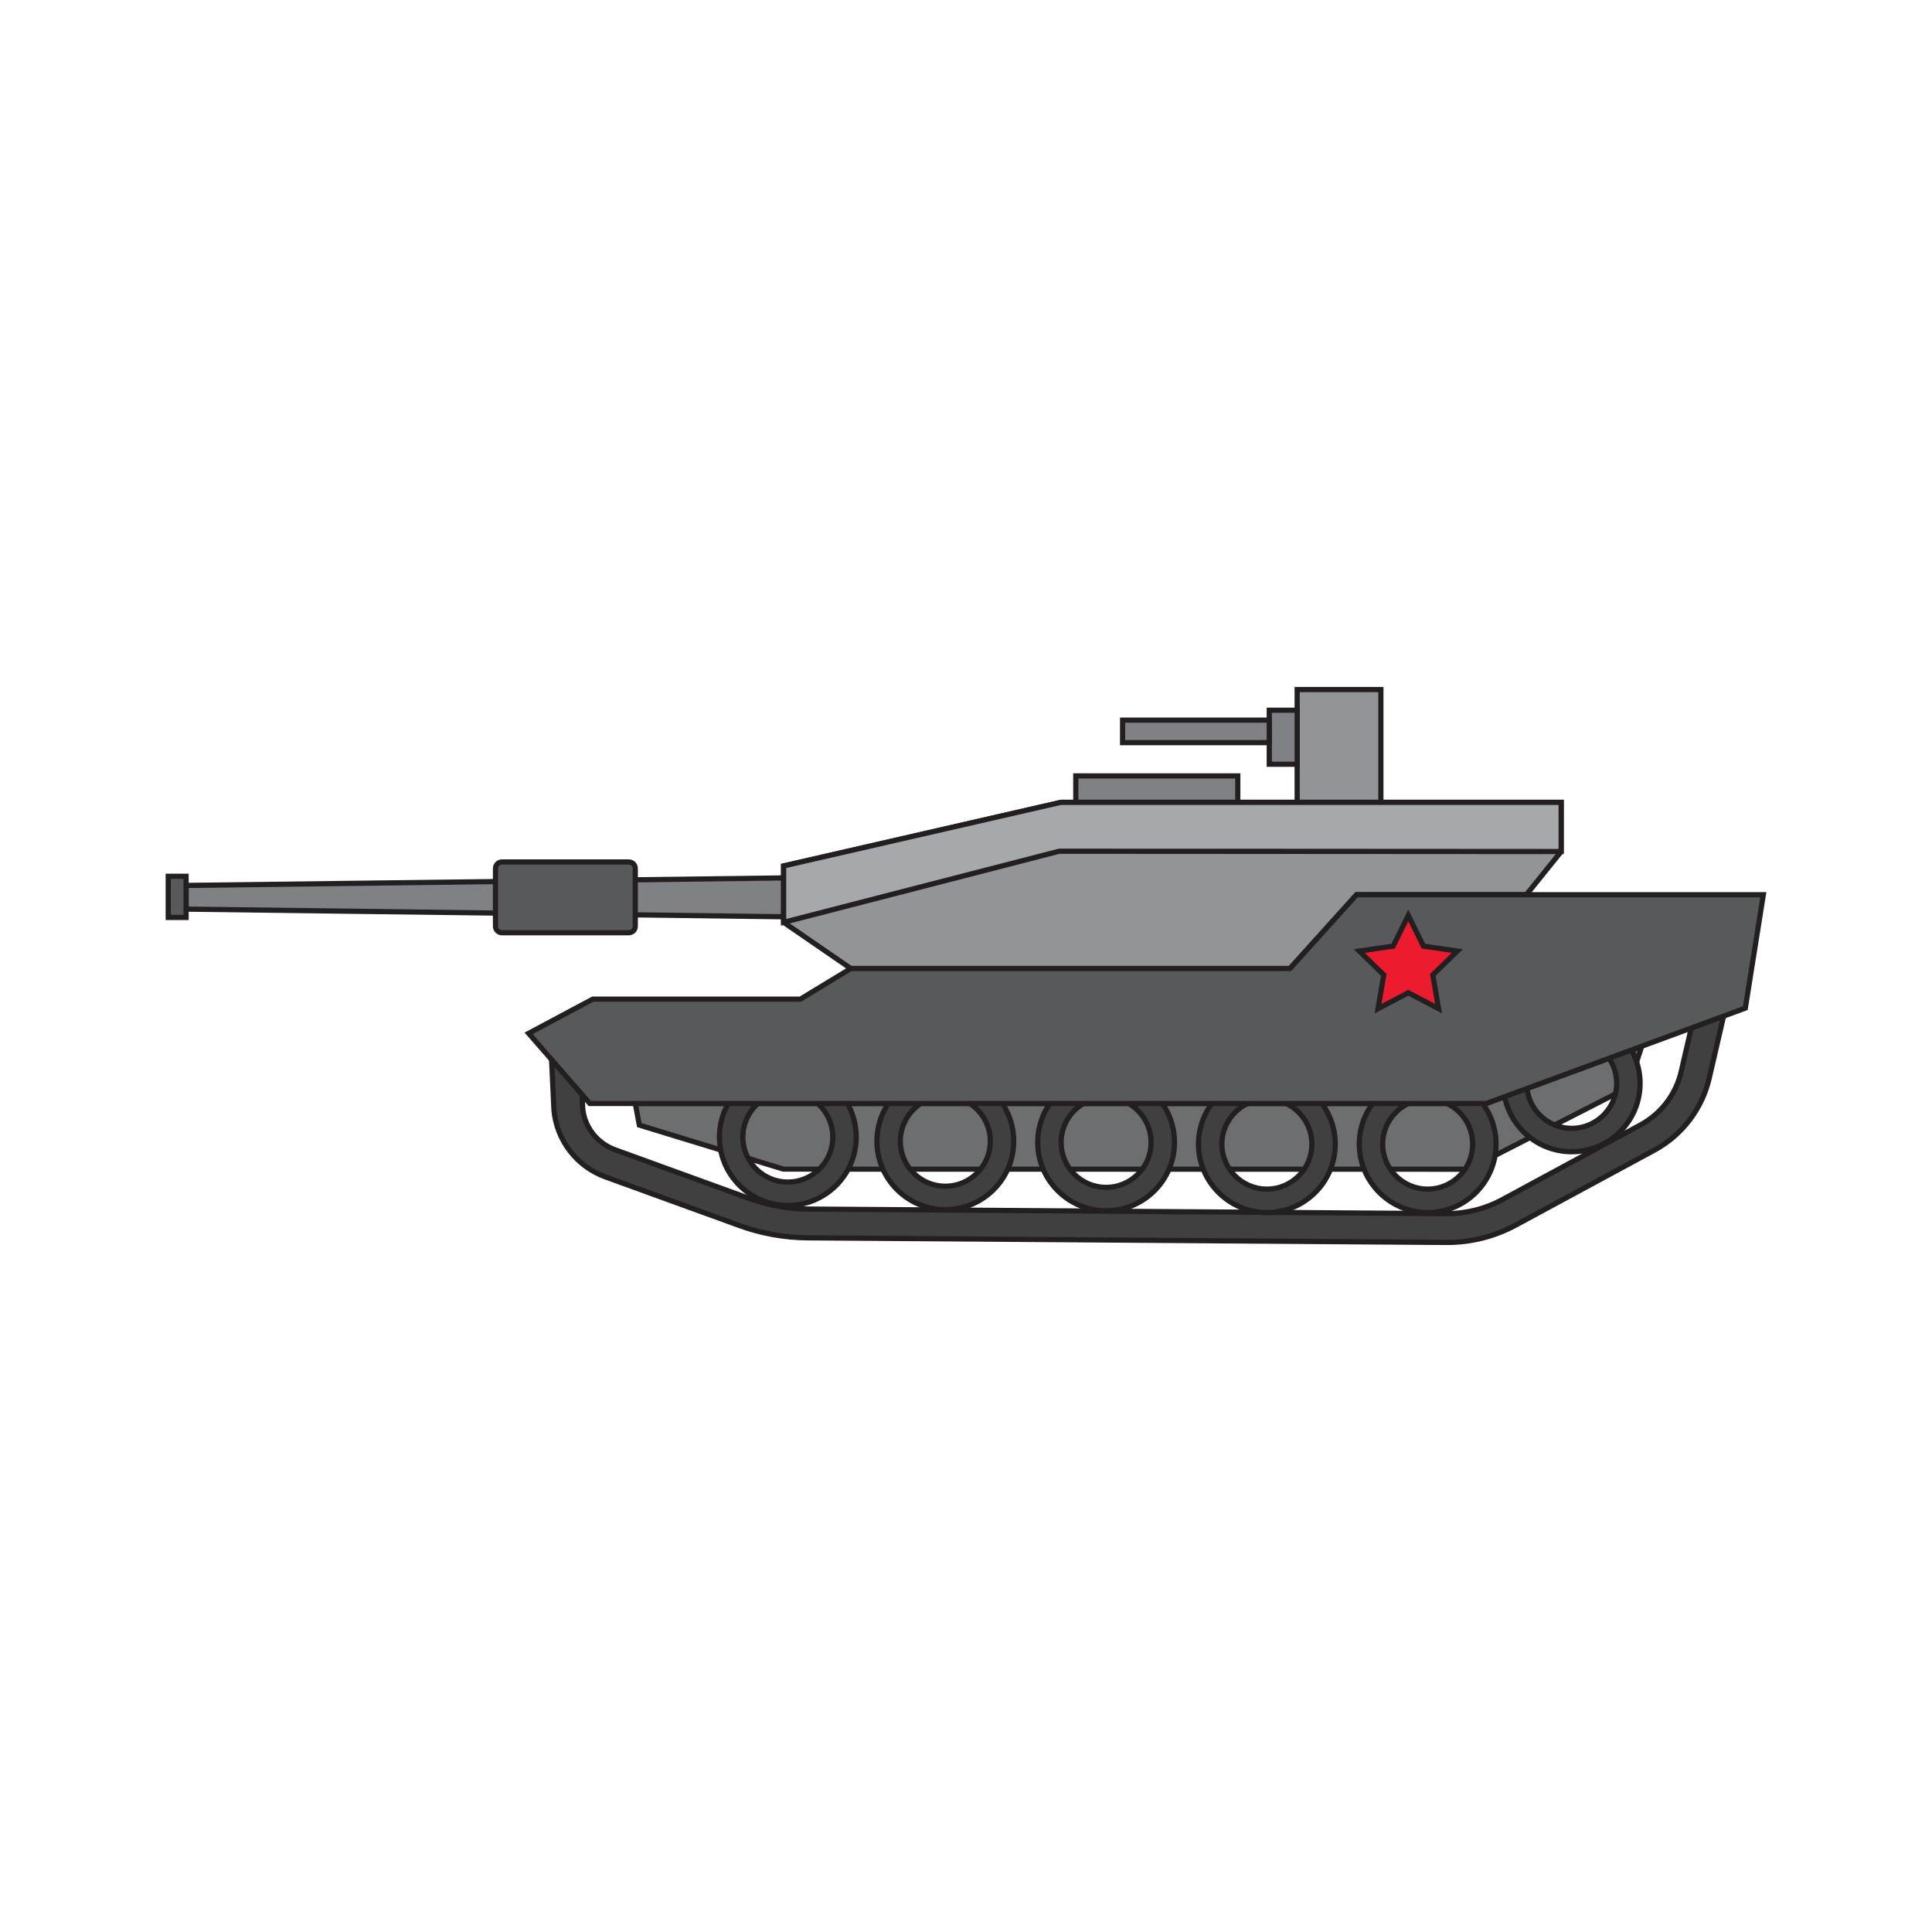 <?xml version="1.0" encoding="utf-8"?>
<!-- Generator: Adobe Illustrator 16.0.0, SVG Export Plug-In . SVG Version: 6.00 Build 0)  -->
<!DOCTYPE svg PUBLIC "-//W3C//DTD SVG 1.1 Tiny//EN" "http://www.w3.org/Graphics/SVG/1.1/DTD/svg11-tiny.dtd">
<svg version="1.1" baseProfile="tiny" id="Layer_1" xmlns="http://www.w3.org/2000/svg" xmlns:xlink="http://www.w3.org/1999/xlink"
	 x="0px" y="0px" width="350px" height="350px" viewBox="0 0 350 350" overflow="scroll" xml:space="preserve">
<g>
	<g>
		<polygon fill="#929497" points="141.96,156.871 141.96,167.088 154.133,175.457 233.69,175.457 245.755,162.088 276.514,162.088 
			282.817,154.263 282.817,145.351 192.173,145.351 		"/>
		<path fill="#231F20" d="M233.9,175.927h-79.914l-12.497-8.592v-10.838l50.684-11.617h91.115v9.549l-6.549,8.13h-30.775
			L233.9,175.927z M154.279,174.986h79.202l12.064-13.369h30.742l6.059-7.521v-8.275h-90.121l-49.795,11.425v9.594L154.279,174.986z
			"/>
	</g>
	<g>
		<rect x="194.89" y="140.568" fill="#808184" width="29.346" height="4.782"/>
		<path fill="#231F20" d="M224.705,145.821h-30.286v-5.723h30.286V145.821z M195.36,144.88h28.404v-3.841H195.36V144.88z"/>
	</g>
	<g>
		<rect x="234.995" y="124.917" fill="#929497" width="15.162" height="20.433"/>
		<path fill="#231F20" d="M250.628,145.821h-16.104v-21.375h16.104V145.821z M235.466,144.88h14.221v-19.492h-14.221V144.88z"/>
	</g>
	<g>
		<rect x="229.941" y="128.667" fill="#808184" width="5.054" height="9.782"/>
		<path fill="#231F20" d="M235.466,138.919h-5.995v-10.723h5.995V138.919z M230.412,137.979h4.112v-8.841h-4.112V137.979z"/>
	</g>
	<g>
		<rect x="203.368" y="130.46" fill="#808184" width="26.573" height="4.076"/>
		<path fill="#231F20" d="M230.412,135.007h-27.515v-5.017h27.515V135.007z M203.838,134.065h25.633v-3.135h-25.633V134.065z"/>
	</g>
	<g>
		<polygon fill="#808184" points="141.96,159.045 33.709,160.404 33.709,164.697 141.96,166.083 		"/>
		<path fill="#231F20" d="M142.431,166.559l-109.192-1.398v-5.222l109.192-1.37V166.559z M34.179,164.232l107.311,1.374v-6.085
			l-107.311,1.347V164.232z"/>
	</g>
	<g>
		<rect x="30.475" y="158.746" fill="#58595B" width="3.234" height="7.458"/>
		<path fill="#231F20" d="M34.179,166.675h-4.174v-8.4h4.174V166.675z M30.945,165.734h2.293v-6.518h-2.293V165.734z"/>
	</g>
	<g>
		<path fill="#58595B" d="M113.911,168.976H90.939c-0.649,0-1.176-0.527-1.176-1.176v-10.472c0-0.65,0.526-1.176,1.176-1.176h22.972
			c0.649,0,1.176,0.526,1.176,1.176V167.8C115.087,168.449,114.561,168.976,113.911,168.976z"/>
		<path fill="#231F20" d="M113.911,169.447H90.939c-0.908,0-1.646-0.739-1.646-1.647v-10.472c0-0.908,0.738-1.647,1.646-1.647
			h22.972c0.907,0,1.646,0.739,1.646,1.647V167.8C115.558,168.708,114.818,169.447,113.911,169.447z M90.939,156.622
			c-0.389,0-0.706,0.317-0.706,0.706V167.8c0,0.389,0.317,0.706,0.706,0.706h22.972c0.389,0,0.705-0.317,0.705-0.706v-10.472
			c0-0.389-0.316-0.706-0.705-0.706H90.939z"/>
	</g>
	<g>
		<path fill="#404041" d="M306.389,186.234l-1.789,7.74c-0.93,4.195-3.631,7.771-7.409,9.814l-25.114,13.578
			c-3.07,1.66-6.581,2.508-10.025,2.498l-115.715-0.838c-3.603-0.025-7.146-0.662-10.534-1.891l-24.367-8.842
			c-3.272-1.188-5.582-4.195-5.878-7.559l-0.114-2.445l-5.52-6.33l0.43,9.125c0.478,5.482,4.13,10.236,9.303,12.113l24.367,8.842
			c3.948,1.432,8.078,2.174,12.275,2.205l115.715,0.836c0.063,0,0.125,0,0.188,0c4.303,0,8.572-1.078,12.357-3.125l25.113-13.58
			c5.11-2.762,8.764-7.6,10.017-13.248l2.555-11.047L306.389,186.234z"/>
		<path fill="#231F20" d="M262.2,225.553h-0.192l-115.713-0.838c-4.253-0.031-8.436-0.781-12.433-2.23l-24.368-8.842
			c-5.344-1.939-9.117-6.852-9.61-12.516l-0.494-10.494l6.516,7.473l0.122,2.609c0.281,3.203,2.467,6.014,5.567,7.139l24.368,8.842
			c3.337,1.209,6.828,1.836,10.376,1.861l115.715,0.838c3.475,0,6.845-0.844,9.799-2.441l25.114-13.578
			c3.657-1.979,6.272-5.441,7.174-9.502l1.847-7.992l6.909-2.543l-2.75,11.896c-1.284,5.787-5.021,10.729-10.251,13.557
			l-25.113,13.58C270.93,224.453,266.58,225.553,262.2,225.553z M100.457,193.289l0.365,7.775c0.461,5.281,3.991,9.877,8.993,11.693
			l24.368,8.842c3.896,1.412,7.973,2.145,12.118,2.176l115.898,0.836c4.224,0,8.42-1.061,12.134-3.068l25.113-13.578
			c4.99-2.699,8.556-7.414,9.781-12.939l2.358-10.203l-4.797,1.768l-1.732,7.492c-0.958,4.322-3.744,8.014-7.644,10.119
			l-25.113,13.58c-3.093,1.672-6.617,2.555-10.192,2.555l-115.775-0.838c-3.656-0.025-7.253-0.672-10.691-1.918l-24.368-8.842
			c-3.442-1.25-5.87-4.375-6.186-7.961l-0.107-2.301L100.457,193.289z"/>
	</g>
	<g>
		<polygon fill="#6D6E70" points="115.087,199.91 115.821,203.824 141.96,211.813 265.971,211.813 294.989,196.977 297.415,189.539 
			269.231,199.91 		"/>
		<path fill="#231F20" d="M266.084,212.283l-124.262-0.021l-26.411-8.072l-0.891-4.748h154.627l29.016-10.68l-2.786,8.545
			L266.084,212.283z M142.03,211.342h123.827l28.745-14.695l2.064-6.332l-27.352,10.066H115.654l0.576,3.076L142.03,211.342z"/>
	</g>
	<g>
		<path fill="#404041" d="M142.721,193.598c-6.843,0-12.391,5.547-12.391,12.391c0,6.842,5.548,12.389,12.391,12.389
			s12.391-5.547,12.391-12.389C155.111,199.145,149.563,193.598,142.721,193.598z M142.721,214.139c-4.502,0-8.151-3.648-8.151-8.15
			c0-4.504,3.649-8.152,8.151-8.152s8.151,3.648,8.151,8.152C150.872,210.49,147.223,214.139,142.721,214.139z"/>
		<path fill="#231F20" d="M142.721,218.848c-7.092,0-12.86-5.77-12.86-12.859c0-7.092,5.769-12.861,12.86-12.861
			s12.86,5.77,12.86,12.861C155.581,213.078,149.813,218.848,142.721,218.848z M142.721,194.068c-6.572,0-11.92,5.348-11.92,11.92
			s5.348,11.918,11.92,11.918s11.92-5.346,11.92-11.918S149.293,194.068,142.721,194.068z M142.721,214.609
			c-4.754,0-8.622-3.869-8.622-8.621c0-4.756,3.868-8.623,8.622-8.623s8.622,3.867,8.622,8.623
			C151.343,210.74,147.475,214.609,142.721,214.609z M142.721,198.307c-4.235,0-7.681,3.445-7.681,7.682
			c0,4.234,3.445,7.68,7.681,7.68s7.681-3.445,7.681-7.68C150.401,201.752,146.956,198.307,142.721,198.307z"/>
	</g>
	<g>
		<path fill="#404041" d="M171.253,194.355c-6.843,0-12.39,5.547-12.39,12.391c0,6.842,5.547,12.389,12.39,12.389
			s12.391-5.547,12.391-12.389C183.644,199.902,178.096,194.355,171.253,194.355z M171.253,214.896c-4.501,0-8.151-3.648-8.151-8.15
			s3.65-8.152,8.151-8.152c4.503,0,8.152,3.65,8.152,8.152S175.756,214.896,171.253,214.896z"/>
		<path fill="#231F20" d="M171.253,219.605c-7.091,0-12.86-5.77-12.86-12.859c0-7.092,5.77-12.861,12.86-12.861
			c7.092,0,12.861,5.77,12.861,12.861C184.114,213.836,178.345,219.605,171.253,219.605z M171.253,194.826
			c-6.572,0-11.919,5.346-11.919,11.92c0,6.572,5.347,11.918,11.919,11.918s11.92-5.346,11.92-11.918
			C183.173,200.172,177.825,194.826,171.253,194.826z M171.253,215.367c-4.754,0-8.622-3.867-8.622-8.621s3.868-8.623,8.622-8.623
			s8.623,3.869,8.623,8.623S176.007,215.367,171.253,215.367z M171.253,199.064c-4.234,0-7.681,3.445-7.681,7.682
			c0,4.234,3.446,7.68,7.681,7.68c4.235,0,7.682-3.445,7.682-7.68C178.935,202.51,175.488,199.064,171.253,199.064z"/>
	</g>
	<g>
		<path fill="#404041" d="M200.38,194.564c-6.843,0-12.39,5.547-12.39,12.391c0,6.842,5.547,12.391,12.39,12.391
			s12.391-5.549,12.391-12.391C212.771,200.111,207.223,194.564,200.38,194.564z M200.38,215.105c-4.502,0-8.151-3.648-8.151-8.15
			s3.649-8.152,8.151-8.152c4.503,0,8.152,3.65,8.152,8.152S204.883,215.105,200.38,215.105z"/>
		<path fill="#231F20" d="M200.38,219.814c-7.092,0-12.86-5.768-12.86-12.859s5.769-12.861,12.86-12.861s12.861,5.77,12.861,12.861
			S207.472,219.814,200.38,219.814z M200.38,195.035c-6.572,0-11.919,5.348-11.919,11.92s5.347,11.918,11.919,11.918
			s11.92-5.346,11.92-11.918S206.952,195.035,200.38,195.035z M200.38,215.576c-4.754,0-8.622-3.867-8.622-8.621
			s3.868-8.623,8.622-8.623s8.622,3.869,8.622,8.623S205.134,215.576,200.38,215.576z M200.38,199.273
			c-4.235,0-7.681,3.445-7.681,7.682c0,4.234,3.445,7.68,7.681,7.68s7.682-3.445,7.682-7.68
			C208.062,202.719,204.615,199.273,200.38,199.273z"/>
	</g>
	<g>
		<path fill="#404041" d="M229.507,194.879c-6.843,0-12.391,5.547-12.391,12.389c0,6.844,5.548,12.391,12.391,12.391
			s12.391-5.547,12.391-12.391C241.897,200.426,236.35,194.879,229.507,194.879z M229.507,215.42c-4.502,0-8.151-3.65-8.151-8.152
			s3.649-8.15,8.151-8.15s8.152,3.648,8.152,8.15S234.009,215.42,229.507,215.42z"/>
		<path fill="#231F20" d="M229.507,220.129c-7.092,0-12.86-5.77-12.86-12.861s5.769-12.861,12.86-12.861s12.861,5.77,12.861,12.861
			S236.599,220.129,229.507,220.129z M229.507,195.348c-6.572,0-11.92,5.348-11.92,11.92c0,6.574,5.348,11.92,11.92,11.92
			s11.92-5.346,11.92-11.92C241.427,200.695,236.079,195.348,229.507,195.348z M229.507,215.891c-4.754,0-8.622-3.869-8.622-8.623
			s3.868-8.621,8.622-8.621s8.622,3.867,8.622,8.621S234.261,215.891,229.507,215.891z M229.507,199.588
			c-4.235,0-7.682,3.445-7.682,7.68c0,4.236,3.446,7.682,7.682,7.682s7.682-3.445,7.682-7.682
			C237.188,203.033,233.742,199.588,229.507,199.588z"/>
	</g>
	<g>
		<path fill="#404041" d="M258.634,194.879c-6.843,0-12.391,5.547-12.391,12.389c0,6.844,5.548,12.391,12.391,12.391
			s12.39-5.547,12.39-12.391C271.023,200.426,265.477,194.879,258.634,194.879z M258.634,215.42c-4.502,0-8.151-3.65-8.151-8.152
			s3.649-8.15,8.151-8.15s8.151,3.648,8.151,8.15S263.136,215.42,258.634,215.42z"/>
		<path fill="#231F20" d="M258.634,220.129c-7.092,0-12.861-5.77-12.861-12.861s5.77-12.861,12.861-12.861s12.86,5.77,12.86,12.861
			S265.726,220.129,258.634,220.129z M258.634,195.348c-6.572,0-11.92,5.348-11.92,11.92c0,6.574,5.348,11.92,11.92,11.92
			s11.92-5.346,11.92-11.92C270.554,200.695,265.206,195.348,258.634,195.348z M258.634,215.891c-4.754,0-8.622-3.869-8.622-8.623
			s3.868-8.621,8.622-8.621s8.622,3.867,8.622,8.621S263.388,215.891,258.634,215.891z M258.634,199.588
			c-4.235,0-7.682,3.445-7.682,7.68c0,4.236,3.446,7.682,7.682,7.682s7.682-3.445,7.682-7.682
			C266.315,203.033,262.869,199.588,258.634,199.588z"/>
	</g>
	<g>
		<path fill="#404041" d="M284.729,183.867c-6.843,0-12.391,5.549-12.391,12.391c0,6.844,5.548,12.391,12.391,12.391
			c6.844,0,12.391-5.547,12.391-12.391C297.119,189.416,291.572,183.867,284.729,183.867z M284.729,204.41
			c-4.502,0-8.151-3.65-8.151-8.152s3.649-8.15,8.151-8.15s8.152,3.648,8.152,8.15S289.23,204.41,284.729,204.41z"/>
		<path fill="#231F20" d="M284.729,209.119c-7.092,0-12.861-5.77-12.861-12.861s5.77-12.861,12.861-12.861
			s12.861,5.77,12.861,12.861S291.82,209.119,284.729,209.119z M284.729,184.338c-6.572,0-11.92,5.348-11.92,11.92
			s5.348,11.92,11.92,11.92s11.92-5.348,11.92-11.92S291.301,184.338,284.729,184.338z M284.729,204.881
			c-4.754,0-8.622-3.867-8.622-8.623c0-4.754,3.868-8.621,8.622-8.621c4.755,0,8.623,3.867,8.623,8.621
			C293.352,201.014,289.483,204.881,284.729,204.881z M284.729,188.578c-4.235,0-7.681,3.445-7.681,7.68
			c0,4.236,3.445,7.682,7.681,7.682s7.682-3.445,7.682-7.682C292.41,192.023,288.964,188.578,284.729,188.578z"/>
	</g>
	<g>
		<polygon fill="#A6A8AB" points="141.96,167.088 191.874,154.208 282.817,154.263 282.817,145.351 192.173,145.351 141.96,156.871 
					"/>
		<path fill="#231F20" d="M141.489,167.695v-11.199l50.684-11.617h91.115v9.854l-91.355-0.055L141.489,167.695z M142.431,157.247
			v9.233l49.384-12.742h0.06l90.473,0.054v-7.971h-90.121L142.431,157.247z"/>
	</g>
	<g>
		<polygon fill="#58595B" points="107.397,181 95.769,187.195 106.854,199.91 269.231,199.91 316.185,182.631 319.444,162.088 
			245.755,162.088 233.69,175.457 154.133,175.457 145.003,181 		"/>
		<path fill="#231F20" d="M269.315,200.381H106.64l-11.615-13.322l12.256-6.529h37.591l9.13-5.543h79.48l12.064-13.369h74.449
			l-3.39,21.359l-0.259,0.096L269.315,200.381z M107.068,199.441h162.079l46.615-17.158l3.131-19.725h-72.93L233.9,175.927h-79.636
			l-9.13,5.543h-37.619l-11.004,5.861L107.068,199.441z"/>
	</g>
	<g>
		<polygon fill="#EC1B2E" points="255.125,165.839 257.869,171.4 264.006,172.292 259.565,176.621 260.614,182.732 255.125,179.848 
			249.636,182.732 250.685,176.621 246.243,172.292 252.38,171.4 		"/>
		<path fill="#231F20" d="M249.011,183.594l1.168-6.809l-4.946-4.821l6.835-0.994l3.058-6.194l3.057,6.194l6.836,0.994l-4.946,4.821
			l1.168,6.809l-6.114-3.215L249.011,183.594z M255.125,179.314l4.864,2.559l-0.929-5.416l3.934-3.836l-5.438-0.791l-2.432-4.928
			l-2.433,4.928l-5.438,0.791l3.935,3.836l-0.929,5.416L255.125,179.314z"/>
	</g>
</g>
</svg>
